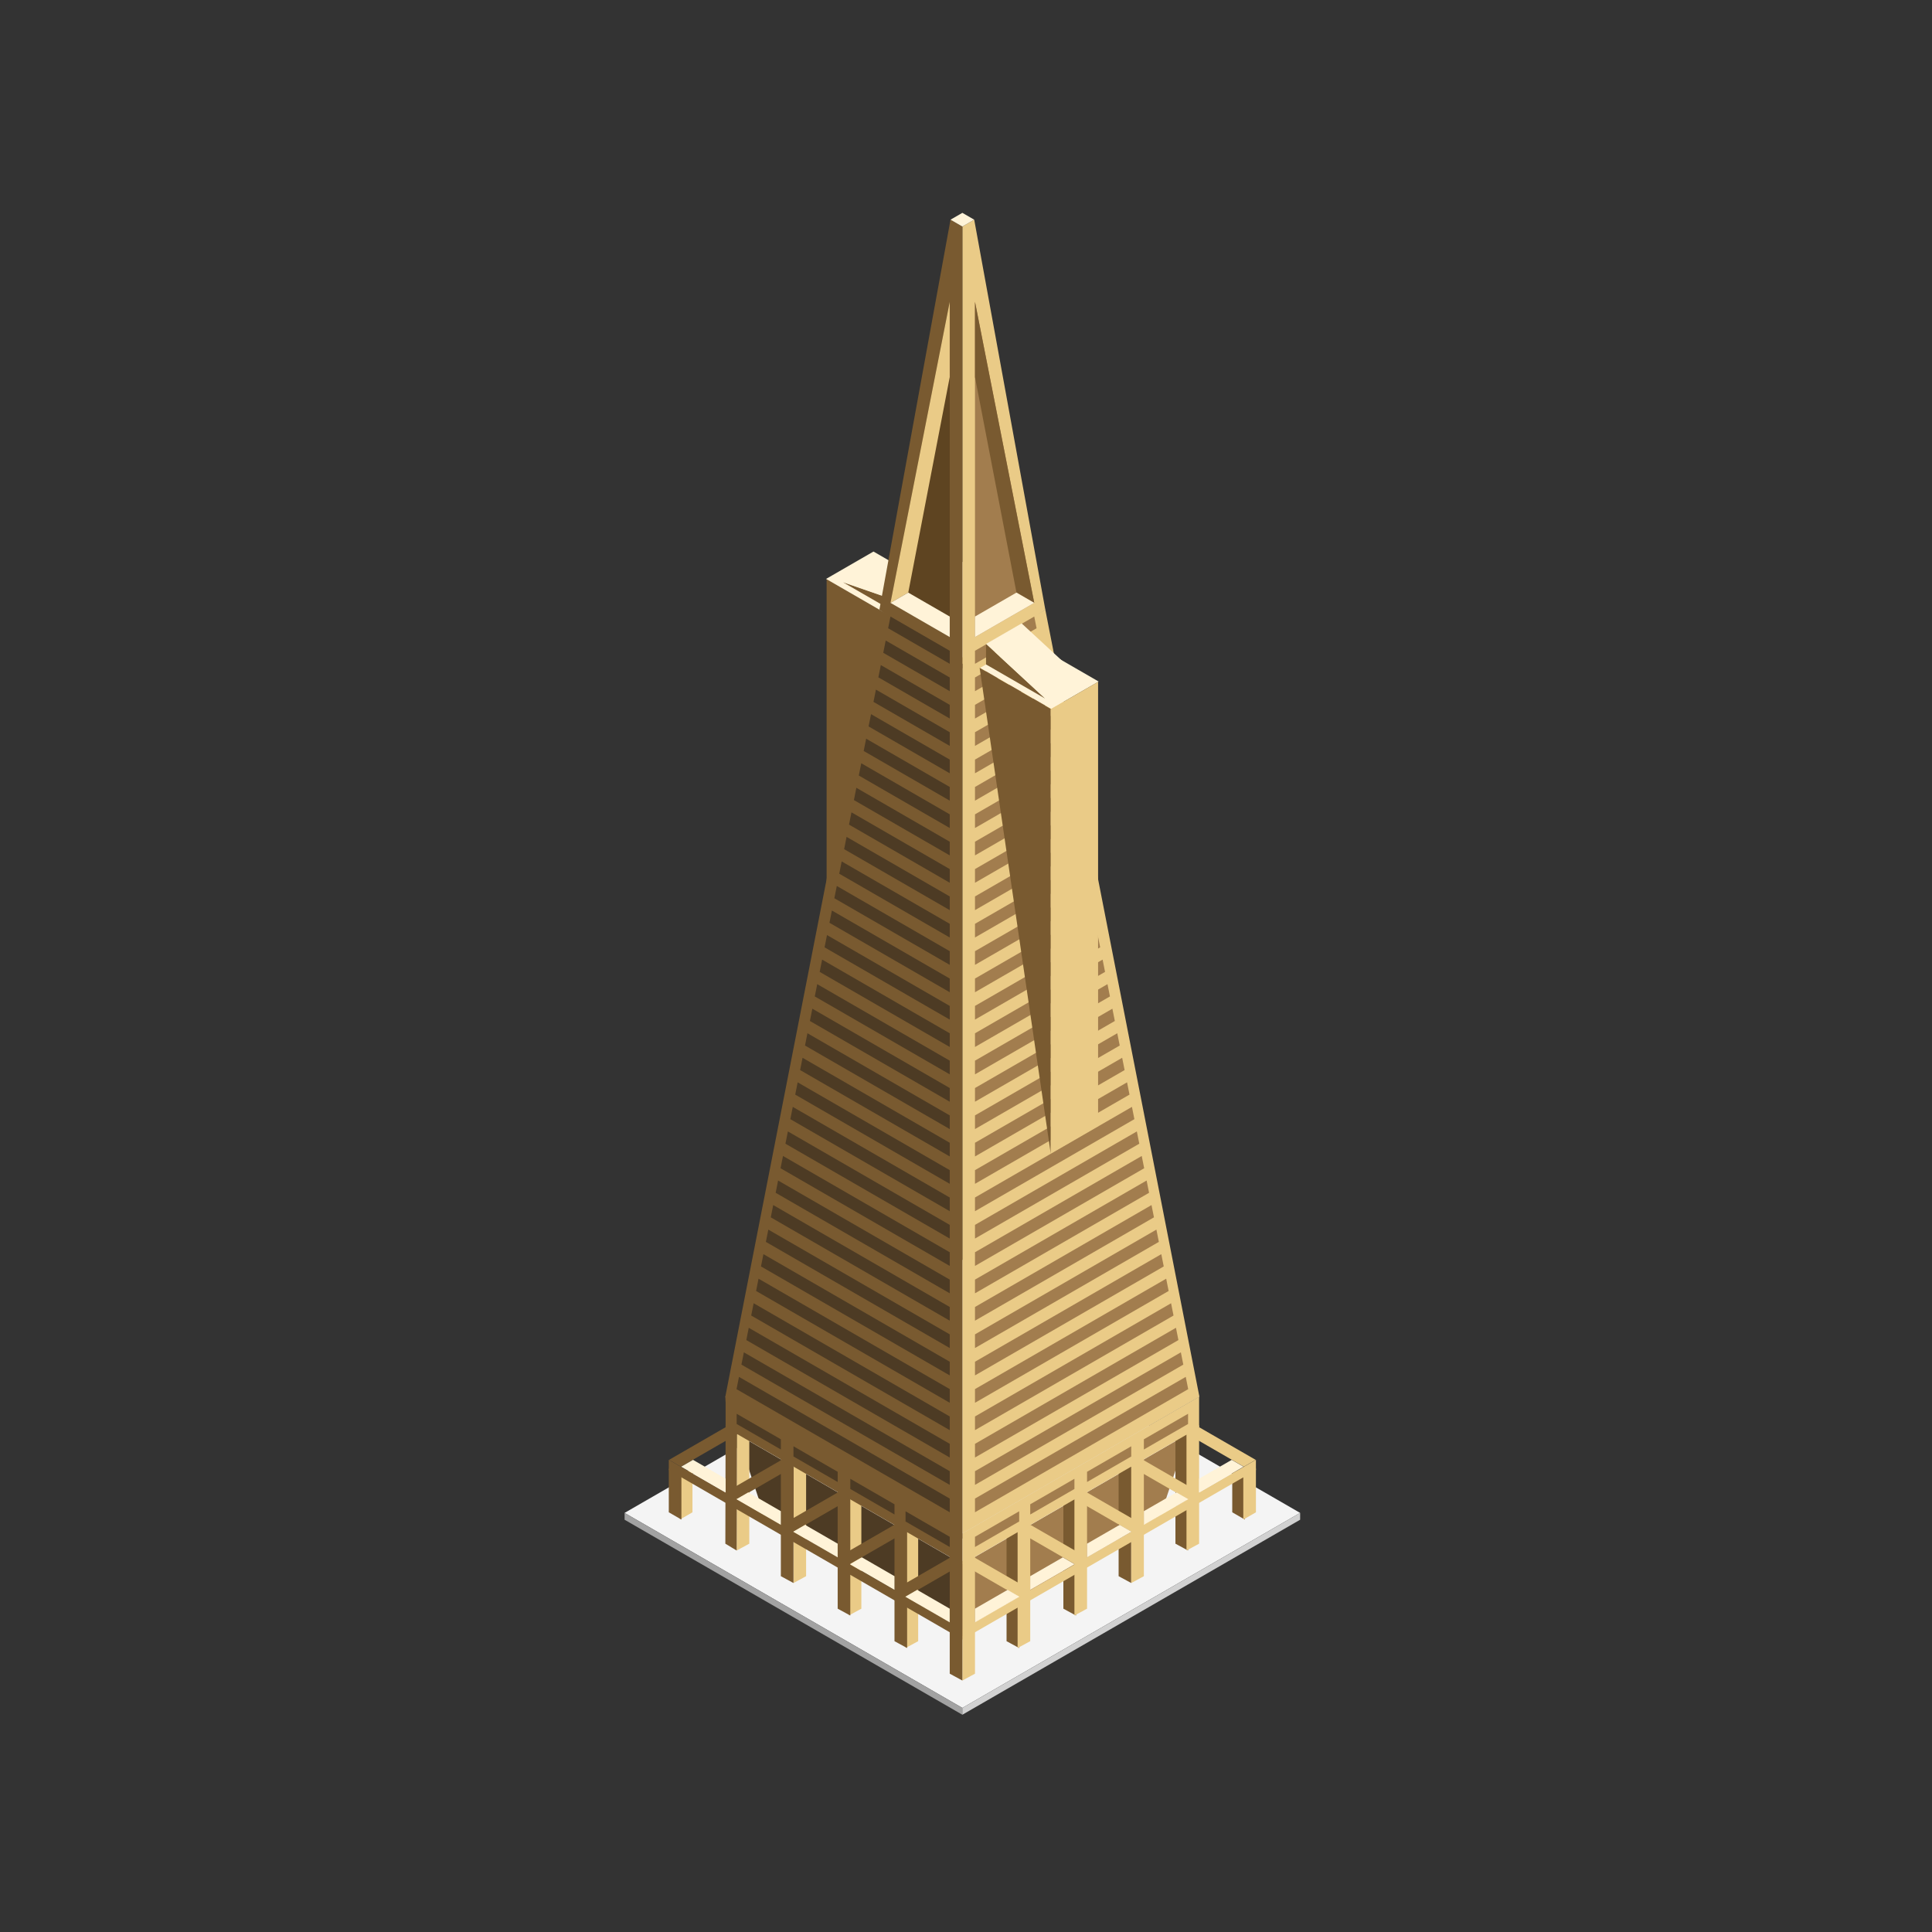 <svg id="Layer_1" data-name="Layer 1" xmlns="http://www.w3.org/2000/svg" xmlns:xlink="http://www.w3.org/1999/xlink" viewBox="0 0 1062 1062">
  <rect x="0" y="0" width="1062" height="1062" fill="#333333" stroke="none"/>
  <defs>
    <style>
      .cls-1 {
        fill: none;
      }

      .cls-2 {
        fill: #f4f4f4;
      }

      .cls-3 {
        fill: #a2a2a2;
      }

      .cls-4 {
        fill: #d1d1d1;
      }

      .cls-5 {
        fill: #4d3b24;
      }

      .cls-6 {
        fill: #a27d4e;
      }

      .cls-7 {
        fill: #795a30;
      }

      .cls-8 {
        fill: #eacb87;
      }

      .cls-9 {
        fill: #fff3d8;
      }

      .cls-10 {
        clip-path: url(#clip-path);
      }

      .cls-11 {
        fill: #5e4421;
      }

      .cls-12 {
        clip-path: url(#clip-path-2);
      }
    </style>
    <clipPath id="clip-path">
      <polygon class="cls-1" points="535.941 831.62 535.941 357.714 568.513 338.908 653.202 763.919 535.941 831.62"/>
    </clipPath>
    <clipPath id="clip-path-2">
      <polygon class="cls-1" points="522.059 831.62 522.059 357.714 489.487 338.908 404.798 763.919 522.059 831.62"/>
    </clipPath>
  </defs>
  <title>1Artboard 6</title>
  <g id="Group">
    <path id="Path" class="cls-2" d="M529,938.813,714.664,831.62,529,724.427,343.336,831.62Z"/>
    <path id="Path-2" data-name="Path" class="cls-3" d="M529,938.813v3.761L343.336,835.382V831.62Z"/>
    <path id="Path-3" data-name="Path" class="cls-4" d="M529,942.574,714.664,835.382V831.62L529,938.813Z"/>
    <path id="Path-4" data-name="Path" class="cls-5" d="M405.224,788.367,421.51,837.262,529,899.321V859.829Z"/>
    <path id="Path-5" data-name="Path" class="cls-6" d="M652.776,788.367,636.49,837.262,529,899.321V859.829Z"/>
    <path id="Path-6" data-name="Path" class="cls-7" d="M653.065,788.367l-6.941-3.762v63.94l6.941,3.761Z"/>
    <path id="Path-7" data-name="Path" class="cls-8" d="M404.935,788.367l6.941-3.762v63.94l-6.941,3.761Z"/>
    <path id="Path-8" data-name="Path" class="cls-7" d="M684.298,811.258l-6.941-4.008v24.046l6.941,4.008Z"/>
    <path id="Path-9" data-name="Path" class="cls-8" d="M373.702,811.257l6.941-4.008v24.046l-6.941,4.008Z"/>
    <path id="Path-10" data-name="Path" class="cls-7" d="M591.466,824.098l-6.941-3.761v63.94l6.941,3.761Z"/>
    <path id="Path-11" data-name="Path" class="cls-8" d="M466.534,824.098l6.941-3.761v63.94l-6.941,3.761Z"/>
    <path id="Path-12" data-name="Path" class="cls-7" d="M621.832,806.232l-6.941-3.761v63.94l6.941,3.761Z"/>
    <path id="Path-13" data-name="Path" class="cls-8" d="M436.168,806.232l6.941-3.762v63.94l-6.941,3.761Z"/>
    <path id="Path-14" data-name="Path" class="cls-7" d="M560.233,841.963l-6.941-3.761v63.94l6.941,3.761Z"/>
    <path id="Path-15" data-name="Path" class="cls-8" d="M497.767,841.963l6.941-3.761v63.94l-6.941,3.761Z"/>
    <path id="Path-16" data-name="Path" class="cls-4" d="M398.71,767.681,529,692.457l130.29,75.223L529,842.904Z"/>
    <path id="Path-17" data-name="Path" class="cls-8" d="M529,842.87v16.905l130.138-75.136V767.734Z"/>
    <path id="Path-18" data-name="Path" class="cls-8" d="M529,895.597v5.646l161.371-93.168V802.43Z"/>
    <path id="Path-19" data-name="Path" class="cls-7" d="M529,895.597v5.646L367.629,808.075V802.43Z"/>
    <path id="Path-20" data-name="Path" class="cls-7" d="M529,842.87v16.905L398.862,784.639V767.734Z"/>
    <path id="Path-21" data-name="Path" class="cls-6" d="M535.941,844.76v5.61l24.293-14.025v-5.609Z"/>
    <path id="Path-22" data-name="Path" class="cls-5" d="M522.059,844.76v5.61l-24.293-14.025v-5.609Z"/>
    <path id="Path-23" data-name="Path" class="cls-6" d="M597.539,809.029v5.61l24.293-14.025v-5.61Z"/>
    <path id="Path-24" data-name="Path" class="cls-5" d="M460.461,809.029v5.61l-24.293-14.025v-5.61Z"/>
    <path id="Path-25" data-name="Path" class="cls-6" d="M566.306,826.895v5.61L590.599,818.48v-5.61Z"/>
    <path id="Path-26" data-name="Path" class="cls-5" d="M491.694,826.895v5.61L467.401,818.48v-5.61Z"/>
    <path id="Path-27" data-name="Path" class="cls-6" d="M628.773,791.164v5.61l24.293-14.025v-5.61Z"/>
    <path id="Path-28" data-name="Path" class="cls-5" d="M429.227,791.164v5.61L404.935,782.749v-5.61Z"/>
    <path id="Path-29" data-name="Path" class="cls-8" d="M559.366,840.774l6.941-3.761v65.129l-6.941,3.761Z"/>
    <path id="Path-30" data-name="Path" class="cls-7" d="M498.634,840.266l-6.941-3.761v65.636l6.941,3.761Z"/>
    <path id="Path-31" data-name="Path" class="cls-8" d="M590.599,822.554l6.941-3.761v65.483l-6.941,3.761Z"/>
    <path id="Path-32" data-name="Path" class="cls-7" d="M467.401,822.914l-6.941-3.761v65.123l6.941,3.761Z"/>
    <path id="Path-33" data-name="Path" class="cls-8" d="M621.832,803.901l6.941-3.761v66.271l-6.941,3.761Z"/>
    <path id="Path-34" data-name="Path" class="cls-7" d="M436.168,803.828l-6.941-3.761v66.344l6.941,3.761Z"/>
    <path id="Path-35" data-name="Path" class="cls-8" d="M652.197,787.2l6.941-3.761v65.106l-6.941,3.761Z"/>
    <path id="Path-36" data-name="Path" class="cls-7" d="M405.073,786.956,398.862,783.2l-.145,65.346,6.218,3.761Z"/>
    <path id="Path-37" data-name="Path" class="cls-8" d="M683.431,811.26l6.941-4.008v24.042l-6.941,4.008Z"/>
    <path id="Path-38" data-name="Path" class="cls-7" d="M374.569,811.259l-6.941-4.007v24.043l6.941,4.008Z"/>
    <path id="Path-39" data-name="Path" class="cls-8" d="M529,858.125l6.941-3.761v65.643L529,923.769Z"/>
    <path id="Path-40" data-name="Path" class="cls-8" d="M659.29,784.605l30.944,17.866-6.515,3.761-30.943-17.865Z"/>
    <path id="Path-41" data-name="Path" class="cls-7" d="M398.71,784.605l-30.944,17.866,6.515,3.761,30.943-17.865Z"/>
    <path id="Path-42" data-name="Path" class="cls-8" d="M628.347,802.472,659.29,820.337l-6.514,3.761-30.944-17.865Z"/>
    <path id="Path-43" data-name="Path" class="cls-7" d="M429.653,802.472,398.71,820.337l6.514,3.761,30.944-17.865Z"/>
    <path id="Path-44" data-name="Path" class="cls-8" d="M597.402,820.337l30.944,17.865-6.515,3.761-30.944-17.865Z"/>
    <path id="Path-45" data-name="Path" class="cls-7" d="M460.598,820.337l-30.944,17.865,6.515,3.761,30.944-17.865Z"/>
    <path id="Path-46" data-name="Path" class="cls-8" d="M566.458,838.202l30.944,17.865-6.515,3.761-30.943-17.865Z"/>
    <path id="Path-47" data-name="Path" class="cls-7" d="M491.542,838.202l-30.944,17.865,6.515,3.761,30.943-17.865Z"/>
    <path id="Path-48" data-name="Path" class="cls-8" d="M535.515,856.068l30.943,17.865-6.514,3.761L529,859.829Z"/>
    <path id="Path-49" data-name="Path" class="cls-7" d="M522.485,856.068l-30.943,17.865,6.514,3.761L529,859.829Z"/>
    <path id="Path-50" data-name="Path" class="cls-9" d="M535.941,891.798l24.43-14.104-6.515-3.761-17.915,10.343Z"/>
    <path id="Path-51" data-name="Path" class="cls-9" d="M522.059,891.798,497.63,877.694l6.515-3.761,17.915,10.343Z"/>
    <path id="Path-52" data-name="Path" class="cls-9" d="M597.539,856.068l24.43-14.104-6.515-3.761-17.915,10.343Z"/>
    <path id="Path-53" data-name="Path" class="cls-9" d="M460.461,856.068l-24.43-14.104,6.515-3.761,17.915,10.342Z"/>
    <path id="Path-54" data-name="Path" class="cls-9" d="M566.306,873.933l24.43-14.104-6.514-3.761-17.916,10.343Z"/>
    <path id="Path-55" data-name="Path" class="cls-9" d="M491.694,873.933l-24.43-14.104,6.514-3.761,17.916,10.343Z"/>
    <path id="Path-56" data-name="Path" class="cls-9" d="M628.773,838.202l24.43-14.104-6.515-3.761-17.915,10.342Z"/>
    <path id="Path-57" data-name="Path" class="cls-9" d="M429.227,838.202l-24.43-14.104,6.515-3.761,17.915,10.342Z"/>
    <path id="Path-58" data-name="Path" class="cls-9" d="M659.138,820.337l24.43-14.104-6.514-3.761-17.916,10.342Z"/>
    <path id="Path-59" data-name="Path" class="cls-9" d="M398.862,820.337l-24.43-14.104,6.514-3.761,17.916,10.342Z"/>
    <path id="Path-60" data-name="Path" class="cls-7" d="M529,858.052l-6.941-3.761v65.716L529,923.769Z"/>
    <path id="Path-61" data-name="Path" class="cls-7" d="M454.387,318.222V498.758l32.573-161.73Z"/>
    <path id="Path-62" data-name="Path" class="cls-9" d="M454.083,318.222,493.17,340.789l26.058-15.045-39.087-22.567Z"/>
    <path id="Path-63" data-name="Path" class="cls-7" d="M496.032,338.908v-7.522l-32.573-11.284Z"/>
    <path id="Path-64" data-name="Path" class="cls-9" d="M483.399,308.819l32.572,11.283-19.543,11.284-32.573-11.284Z"/>
    <path id="Path-65" data-name="Path" class="cls-8" d="M529,842.904V361.475l45.601-26.328L659.29,767.681Z"/>
    <path id="Path-66" data-name="Path" class="cls-7" d="M398.862,770.677,529,845.813V361.475l-45.601-26.328L398.71,767.681Z"/>
    <path id="Path-67" data-name="Path" class="cls-4" d="M529,361.475l45.601-26.328L529,308.819l-45.601,26.328Z"/>
    <path id="Path-68" data-name="Path" class="cls-8" d="M529,124.522l6.515-3.761,39.087,214.386L529,364.946Z"/>
    <path id="Path-69" data-name="Path" class="cls-7" d="M483.399,335.147,529,367.451V124.522l-6.515-3.761Z"/>
    <g class="cls-10">
      <g id="Group-2" data-name="Group">
        <path id="Path-70" data-name="Path" class="cls-6" d="M659.138,752.616v7.526L525.53,837.281v-7.526Z"/>
        <path id="Path-71" data-name="Path" class="cls-6" d="M659.138,692.438v7.526L525.53,777.103v-7.525Z"/>
        <path id="Path-72" data-name="Path" class="cls-6" d="M659.138,632.259v7.526L525.53,716.924V709.398Z"/>
        <path id="Path-73" data-name="Path" class="cls-6" d="M659.138,572.081v7.526L525.53,656.746V649.22Z"/>
        <path id="Path-74" data-name="Path" class="cls-6" d="M659.138,511.902v7.526L525.53,596.567V589.041Z"/>
        <path id="Path-75" data-name="Path" class="cls-6" d="M659.138,451.724v7.525L525.53,536.389v-7.526Z"/>
        <path id="Path-76" data-name="Path" class="cls-6" d="M659.138,391.545v7.526L525.53,476.21V468.684Z"/>
        <path id="Path-77" data-name="Path" class="cls-6" d="M659.138,331.367v7.526L525.53,416.032v-7.526Z"/>
        <path id="Path-78" data-name="Path" class="cls-6" d="M659.138,722.527v7.526L525.53,807.192v-7.526Z"/>
        <path id="Path-79" data-name="Path" class="cls-6" d="M659.138,662.349v7.525L525.53,747.013v-7.525Z"/>
        <path id="Path-80" data-name="Path" class="cls-6" d="M659.138,602.17v7.526L525.53,686.835v-7.526Z"/>
        <path id="Path-81" data-name="Path" class="cls-6" d="M659.138,541.992v7.526L525.53,626.656v-7.526Z"/>
        <path id="Path-82" data-name="Path" class="cls-6" d="M659.138,481.813v7.525L525.53,566.478v-7.525Z"/>
        <path id="Path-83" data-name="Path" class="cls-6" d="M659.138,421.634V429.16L525.53,506.299v-7.526Z"/>
        <path id="Path-84" data-name="Path" class="cls-6" d="M659.138,361.455v7.526L525.53,446.121v-7.526Z"/>
        <path id="Path-85" data-name="Path" class="cls-6" d="M659.138,301.277v7.526L525.53,385.942v-7.525Z"/>
        <path id="Path-86" data-name="Path" class="cls-6" d="M659.138,737.572v7.525L525.53,822.236V814.711Z"/>
        <path id="Path-87" data-name="Path" class="cls-6" d="M659.138,677.393v7.526L525.53,762.058v-7.526Z"/>
        <path id="Path-88" data-name="Path" class="cls-6" d="M659.138,617.214v7.526L525.53,701.88v-7.525Z"/>
        <path id="Path-89" data-name="Path" class="cls-6" d="M659.138,557.036v7.526L525.53,641.701v-7.526Z"/>
        <path id="Path-90" data-name="Path" class="cls-6" d="M659.138,496.857v7.526L525.53,581.523V573.997Z"/>
        <path id="Path-91" data-name="Path" class="cls-6" d="M659.138,436.679v7.526L525.53,521.344v-7.525Z"/>
        <path id="Path-92" data-name="Path" class="cls-6" d="M659.138,376.5v7.526L525.53,461.166V453.64Z"/>
        <path id="Path-93" data-name="Path" class="cls-6" d="M659.138,316.322v7.525L525.53,400.987v-7.526Z"/>
        <path id="Path-94" data-name="Path" class="cls-6" d="M659.138,707.482v7.525L525.53,792.148v-7.526Z"/>
        <path id="Path-95" data-name="Path" class="cls-6" d="M659.138,647.304v7.526L525.53,731.969v-7.526Z"/>
        <path id="Path-96" data-name="Path" class="cls-6" d="M659.138,587.125v7.526L525.53,671.791v-7.526Z"/>
        <path id="Path-97" data-name="Path" class="cls-6" d="M659.138,526.947v7.525L525.53,611.612v-7.526Z"/>
        <path id="Path-98" data-name="Path" class="cls-6" d="M659.138,466.769v7.525L525.53,551.434v-7.526Z"/>
        <path id="Path-99" data-name="Path" class="cls-6" d="M659.138,406.59v7.526L525.53,491.255v-7.526Z"/>
        <path id="Path-100" data-name="Path" class="cls-6" d="M659.138,346.411v7.525L525.53,431.076V423.55Z"/>
        <path id="Path-101" data-name="Path" class="cls-6" d="M659.138,286.233v7.526L525.53,370.897v-7.526Z"/>
      </g>
    </g>
    <path id="Path-102" data-name="Path" class="cls-9" d="M538.772,367.117l39.087,22.567L603.917,374.64,564.83,352.072Z"/>
    <path id="Path-103" data-name="Path" class="cls-7" d="M577.585,389.684V634.16L538.497,367.117Z"/>
    <path id="Path-104" data-name="Path" class="cls-8" d="M577.585,634.009l26.028-15.027V374.791l-26.028,15.027Z"/>
    <path id="Path-105" data-name="Path" class="cls-7" d="M574.586,384.043l-32.572-30.09v11.284Z"/>
    <path id="Path-106" data-name="Path" class="cls-9" d="M561.573,342.669l32.573,30.09-19.544,11.284-32.572-30.09Z"/>
    <path id="Path-107" data-name="Path" class="cls-6" d="M535.941,350.192l32.573-18.806L535.941,165.895Z"/>
    <path id="Path-108" data-name="Path" class="cls-11" d="M522.059,350.192l-32.573-18.806,32.573-165.492Z"/>
    <path id="Path-109" data-name="Path" class="cls-7" d="M568.513,331.386l-9.773-5.642-22.8-118.476V165.895Z"/>
    <path id="Path-110" data-name="Path" class="cls-8" d="M489.487,331.386l9.773-5.642,22.8-118.476V165.895Z"/>
    <path id="Path-111" data-name="Path" class="cls-9" d="M558.741,325.744l-22.8,13.164V350.192l32.573-18.806Z"/>
    <path id="Path-112" data-name="Path" class="cls-9" d="M499.259,325.744l22.8,13.164V350.192l-32.573-18.806Z"/>
    <g class="cls-12">
      <g id="Group-3" data-name="Group">
        <path id="Path-113" data-name="Path" class="cls-5" d="M398.862,752.616v7.526L532.47,837.281v-7.526Z"/>
        <path id="Path-114" data-name="Path" class="cls-5" d="M398.862,692.438v7.526L532.47,777.103v-7.525Z"/>
        <path id="Path-115" data-name="Path" class="cls-5" d="M398.862,632.259v7.526L532.47,716.924V709.398Z"/>
        <path id="Path-116" data-name="Path" class="cls-5" d="M398.862,572.081v7.526l133.609,77.14V649.22Z"/>
        <path id="Path-117" data-name="Path" class="cls-5" d="M398.862,511.902v7.526l133.609,77.14V589.041Z"/>
        <path id="Path-118" data-name="Path" class="cls-5" d="M398.862,451.724v7.525l133.609,77.14v-7.526Z"/>
        <path id="Path-119" data-name="Path" class="cls-5" d="M398.862,391.545v7.526L532.47,476.21v-7.526Z"/>
        <path id="Path-120" data-name="Path" class="cls-5" d="M398.862,331.367v7.526l133.609,77.14v-7.526Z"/>
        <path id="Path-121" data-name="Path" class="cls-5" d="M398.862,722.527v7.526l133.609,77.14v-7.526Z"/>
        <path id="Path-122" data-name="Path" class="cls-5" d="M398.862,662.349v7.525L532.47,747.013v-7.525Z"/>
        <path id="Path-123" data-name="Path" class="cls-5" d="M398.862,602.17v7.526L532.47,686.835v-7.526Z"/>
        <path id="Path-124" data-name="Path" class="cls-5" d="M398.862,541.992v7.526L532.47,626.656v-7.526Z"/>
        <path id="Path-125" data-name="Path" class="cls-5" d="M398.862,481.813v7.525L532.47,566.478v-7.525Z"/>
        <path id="Path-126" data-name="Path" class="cls-5" d="M398.862,421.634V429.16L532.47,506.299v-7.526Z"/>
        <path id="Path-127" data-name="Path" class="cls-5" d="M398.862,361.455v7.526L532.47,446.121v-7.526Z"/>
        <path id="Path-128" data-name="Path" class="cls-5" d="M398.862,301.277v7.526L532.47,385.942v-7.525Z"/>
        <path id="Path-129" data-name="Path" class="cls-5" d="M398.862,737.572v7.525L532.47,822.236V814.711Z"/>
        <path id="Path-130" data-name="Path" class="cls-5" d="M398.862,677.393v7.526L532.47,762.058v-7.526Z"/>
        <path id="Path-131" data-name="Path" class="cls-5" d="M398.862,617.214v7.526L532.47,701.88v-7.525Z"/>
        <path id="Path-132" data-name="Path" class="cls-5" d="M398.862,557.036v7.526L532.47,641.701v-7.526Z"/>
        <path id="Path-133" data-name="Path" class="cls-5" d="M398.862,496.857v7.526L532.47,581.523v-7.525Z"/>
        <path id="Path-134" data-name="Path" class="cls-5" d="M398.862,436.679v7.526L532.47,521.344v-7.525Z"/>
        <path id="Path-135" data-name="Path" class="cls-5" d="M398.862,376.5v7.526L532.47,461.166V453.64Z"/>
        <path id="Path-136" data-name="Path" class="cls-5" d="M398.862,316.322v7.525l133.609,77.14v-7.526Z"/>
        <path id="Path-137" data-name="Path" class="cls-5" d="M398.862,707.482v7.525l133.609,77.14v-7.526Z"/>
        <path id="Path-138" data-name="Path" class="cls-5" d="M398.862,647.304v7.526l133.609,77.14v-7.526Z"/>
        <path id="Path-139" data-name="Path" class="cls-5" d="M398.862,587.125v7.526l133.609,77.14v-7.526Z"/>
        <path id="Path-140" data-name="Path" class="cls-5" d="M398.862,526.947v7.525l133.609,77.14v-7.526Z"/>
        <path id="Path-141" data-name="Path" class="cls-5" d="M398.862,466.768v7.526l133.609,77.14v-7.526Z"/>
        <path id="Path-142" data-name="Path" class="cls-5" d="M398.862,406.59v7.526l133.609,77.14V483.729Z"/>
        <path id="Path-143" data-name="Path" class="cls-5" d="M398.862,346.411v7.525L532.47,431.076V423.55Z"/>
        <path id="Path-144" data-name="Path" class="cls-5" d="M398.862,286.233v7.526L532.47,370.897v-7.526Z"/>
      </g>
    </g>
    <path id="Path-145" data-name="Path" class="cls-9" d="M522.485,120.761,529,117l6.515,3.761L529,124.522Z"/>
  </g>
</svg>
